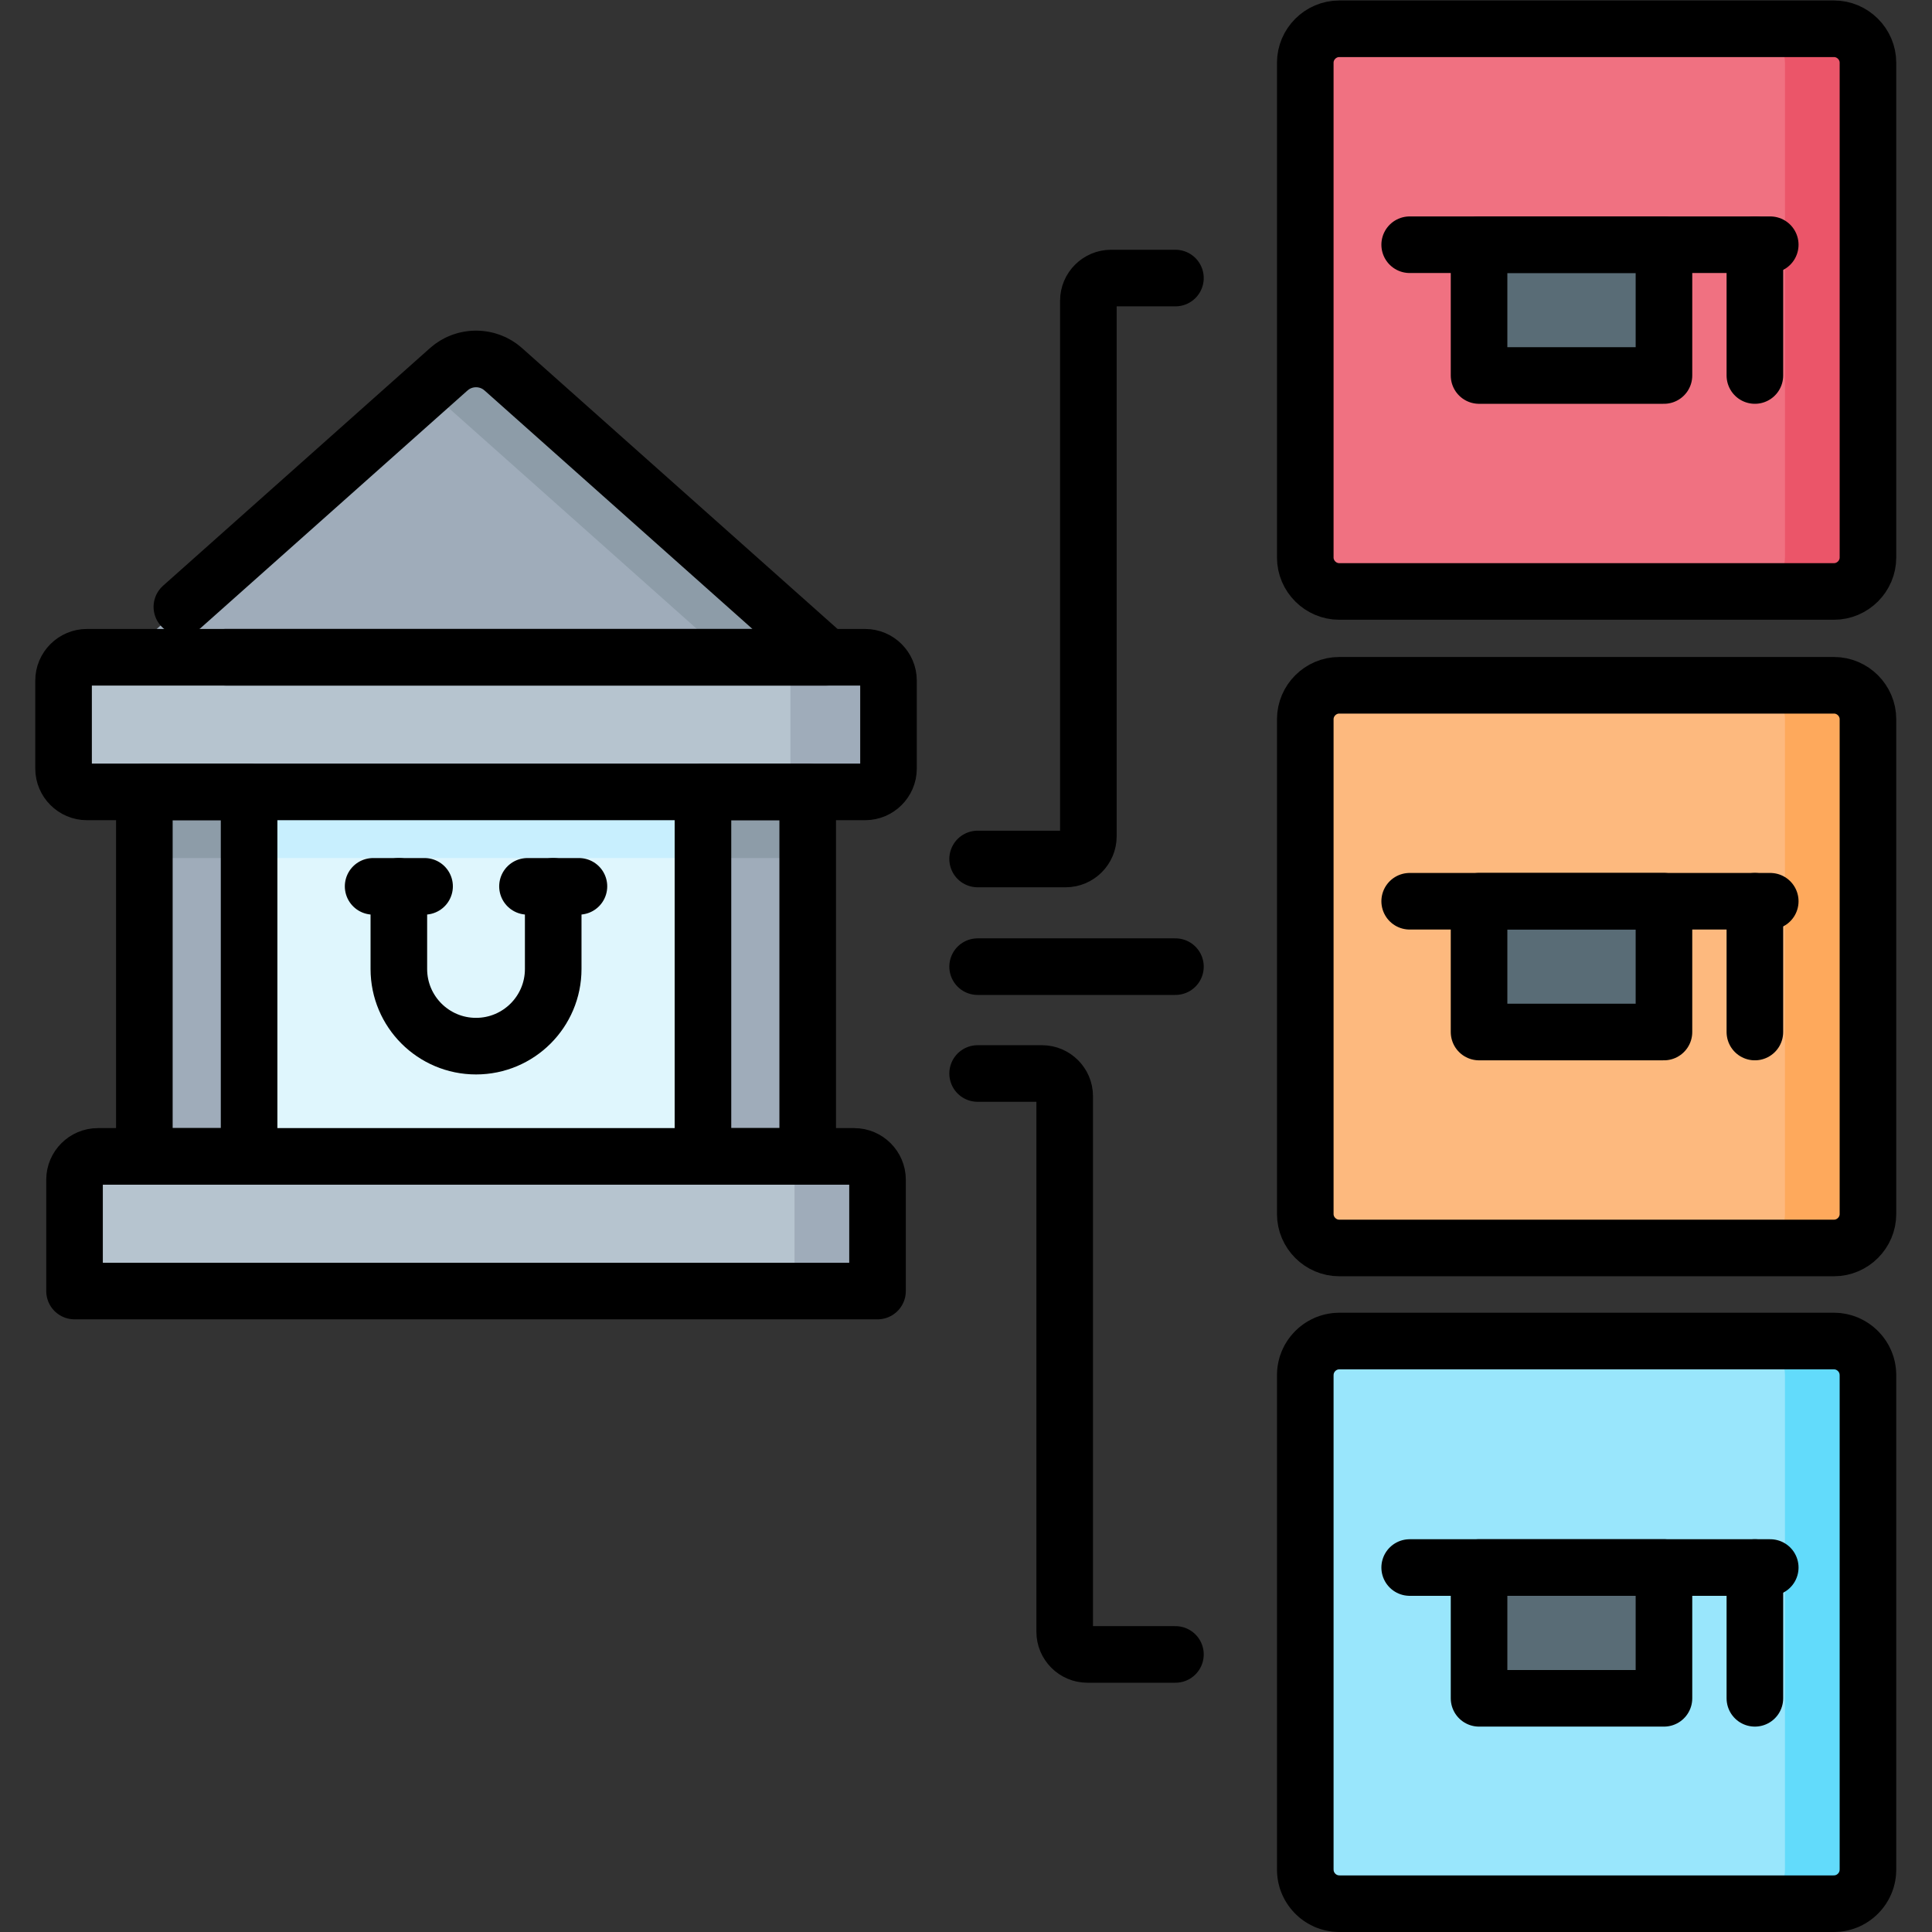 <?xml version="1.0" encoding="UTF-8" standalone="no"?>
<!DOCTYPE svg PUBLIC "-//W3C//DTD SVG 1.1//EN" "http://www.w3.org/Graphics/SVG/1.1/DTD/svg11.dtd">
<svg width="100%" height="100%" viewBox="0 0 512 512" version="1.1" xmlns="http://www.w3.org/2000/svg" xmlns:xlink="http://www.w3.org/1999/xlink" xml:space="preserve" xmlns:serif="http://www.serif.com/" style="fill-rule:evenodd;clip-rule:evenodd;stroke-linecap:round;stroke-linejoin:round;stroke-miterlimit:10;">
    <rect x="0" y="0" width="512" height="512" fill="#333333" stroke="none"/>
    <g>
        <g transform="matrix(1.333,0,0,-1.333,0,512)">
            <rect x="39.11" y="135.247" width="111.055" height="104.638" style="fill:rgb(223,246,253);fill-rule:nonzero;"/>
        </g>
        <g transform="matrix(1.333,0,0,-1.333,0,512)">
            <rect x="39.11" y="213.511" width="111.055" height="26.373" style="fill:rgb(200,239,254);fill-rule:nonzero;"/>
        </g>
        <g transform="matrix(1.333,0,0,-1.333,63.625,224.625)">
            <path d="M0,0L-16.687,0L-19.02,-2.02L-19.02,-74.719L1.803,-74.719L1.803,-2.02L0,0Z" style="fill:rgb(159,172,186);fill-rule:nonzero;"/>
        </g>
        <g transform="matrix(1.333,0,0,-1.333,212.083,224.583)">
            <path d="M0,0L-17.25,0L-19.308,-2.051L-19.308,-74.751L1.515,-74.751L1.515,-2.051L0,0Z" style="fill:rgb(159,172,186);fill-rule:nonzero;"/>
        </g>
        <g transform="matrix(1.333,0,0,-1.333,0,512)">
            <rect x="28.699" y="213.511" width="20.823" height="20.808" style="fill:rgb(141,156,168);fill-rule:nonzero;"/>
        </g>
        <g transform="matrix(1.333,0,0,-1.333,113.184,102.898)">
            <path d="M0,0L-65.881,-58.648L68.881,-58.648L3,0L0,0Z" style="fill:rgb(159,172,186);fill-rule:nonzero;"/>
        </g>
        <g transform="matrix(1.333,0,0,-1.333,0,512)">
            <clipPath id="_clip1">
                <rect x="0" y="0" width="384" height="384"/>
            </clipPath>
            <g clip-path="url(#_clip1)">
                <g transform="matrix(1,0,0,1,100.046,310.691)">
                    <path d="M0,0C-3.068,2.731 -7.748,2.731 -10.816,-0L-15.158,-3.865L50.722,-62.513L70.222,-62.513L0,0Z" style="fill:rgb(141,156,168);fill-rule:nonzero;"/>
                </g>
                <g transform="matrix(1,0,0,1,357.863,12.375)">
                    <path d="M0,0L0,98.364C0,102.066 -3.046,105.113 -6.748,105.114L-91.614,105.114C-95.317,105.114 -98.364,102.067 -98.364,98.364L-98.364,0C-98.364,-3.703 -95.317,-6.75 -91.614,-6.75L-6.75,-6.75C-3.047,-6.75 -0,-3.703 0,-0" style="fill:rgb(153,230,252);fill-rule:nonzero;"/>
                </g>
                <g transform="matrix(1,0,0,1,357.863,273.261)">
                    <path d="M0,0L0,98.364C0,102.067 -3.047,105.114 -6.75,105.114L-91.614,105.114C-95.317,105.114 -98.364,102.067 -98.364,98.364L-98.364,0C-98.364,-3.703 -95.317,-6.75 -91.614,-6.75L-6.747,-6.75C-3.045,-6.748 0,-3.702 -0,-0" style="fill:rgb(240,113,129);fill-rule:nonzero;"/>
                </g>
                <g transform="matrix(1,0,0,1,351.113,135.991)">
                    <path d="M0,0C3.703,-0 6.75,3.047 6.75,6.75L6.75,105.114C6.75,108.817 3.703,111.864 0,111.864L13.503,111.864L-84.864,111.864C-88.567,111.864 -91.614,108.817 -91.614,105.114L-91.614,6.75C-91.614,3.047 -88.567,0 -84.864,0L13.503,0L0,0Z" style="fill:rgb(253,185,126);fill-rule:nonzero;"/>
                </g>
                <g transform="matrix(1,0,0,1,364.613,117.489)">
                    <path d="M0,0L-16.5,0C-12.797,-0 -9.75,-3.047 -9.75,-6.75L-9.75,-105.114C-9.75,-108.817 -12.797,-111.864 -16.5,-111.864L0,-111.864C3.703,-111.864 6.75,-108.817 6.75,-105.114L6.75,-6.75C6.75,-3.047 3.703,-0 0,0" style="fill:rgb(98,219,251);fill-rule:nonzero;"/>
                </g>
                <g transform="matrix(1,0,0,1,169.959,154.195)">
                    <path d="M0,0L-19.5,0C-17.031,-0 -15,-2.031 -15,-4.5L-15,-22.267C-15,-24.735 -17.031,-26.767 -19.5,-26.767L0,-26.767C2.469,-26.767 4.5,-24.735 4.5,-22.267L4.5,-4.5C4.5,-2.031 2.469,-0 0,0" style="fill:rgb(159,172,186);fill-rule:nonzero;"/>
                </g>
                <rect x="139.754" y="213.511" width="20.823" height="20.808" style="fill:rgb(141,156,168);fill-rule:nonzero;"/>
                <g transform="matrix(1,0,0,1,364.613,378.375)">
                    <path d="M0,0L-16.5,0C-12.797,-0 -9.75,-3.047 -9.75,-6.75L-9.75,-105.114C-9.75,-108.817 -12.797,-111.864 -16.5,-111.864L0,-111.864C3.703,-111.864 6.75,-108.817 6.75,-105.114L6.75,-6.75C6.75,-3.047 3.703,-0 0,0" style="fill:rgb(235,85,105);fill-rule:nonzero;"/>
                </g>
                <g transform="matrix(1,0,0,1,364.613,247.856)">
                    <path d="M0,0L-16.5,0C-12.797,-0 -9.75,-3.047 -9.75,-6.75L-9.75,-105.114C-9.75,-108.817 -12.797,-111.864 -16.5,-111.864L0,-111.864C3.703,-111.864 6.75,-108.817 6.75,-105.114L6.75,-6.75C6.75,-3.047 3.703,-0 0,0" style="fill:rgb(254,169,92);fill-rule:nonzero;"/>
                </g>
                <g transform="matrix(1,0,0,1,153.459,127.428)">
                    <path d="M0,0C2.469,-0 4.5,2.031 4.5,4.5L4.5,22.267C4.5,24.735 2.469,26.766 0.001,26.767L-134.142,26.767C-136.611,26.767 -138.642,24.735 -138.642,22.267L-138.642,4.5C-138.642,2.031 -136.611,0 -134.142,0L16.501,0L0,0Z" style="fill:rgb(182,196,207);fill-rule:nonzero;"/>
                </g>
                <g transform="matrix(1,0,0,1,155.507,226.661)">
                    <path d="M0,0C2.541,-0 4.633,2.091 4.633,4.633C4.633,4.633 4.633,22.134 4.633,22.135C4.633,24.676 2.542,26.767 0.001,26.767C0.001,26.767 0,26.767 0,26.767L-138.238,26.767C-138.238,26.767 -138.238,26.767 -138.238,26.767C-140.779,26.767 -142.87,24.676 -142.87,22.135C-142.87,22.134 -142.87,4.633 -142.87,4.633C-142.87,2.091 -140.779,0 -138.238,0L0,0Z" style="fill:rgb(182,196,207);fill-rule:nonzero;"/>
                </g>
                <path d="M330.808,309.442L294.048,309.442L294.048,335.443L330.808,335.443L330.808,309.442ZM330.808,178.921L294.048,178.921L294.048,204.921L330.808,204.921L330.808,178.921ZM330.808,46.459L294.048,46.459L294.048,72.46L330.808,72.46L330.808,46.459Z" style="fill:rgb(89,108,118);fill-rule:nonzero;"/>
                <g transform="matrix(1,0,0,1,172.007,253.428)">
                    <path d="M0,0L-19.5,0C-16.959,-0 -14.867,-2.091 -14.867,-4.633C-14.867,-4.633 -14.867,-22.135 -14.867,-22.135C-14.867,-24.676 -16.958,-26.767 -19.499,-26.767C-19.499,-26.767 -19.5,-26.767 -19.5,-26.767C-19.5,-26.767 0,-26.767 0.001,-26.767C2.542,-26.767 4.633,-24.676 4.633,-22.135C4.633,-22.135 4.633,-4.633 4.633,-4.633C4.633,-2.091 2.541,-0 0,0" style="fill:rgb(159,172,186);fill-rule:nonzero;"/>
                </g>
                <g transform="matrix(1,0,0,1,174.459,127.428)">
                    <path d="M0,0L-159.642,0L-159.642,22.135C-159.642,24.676 -157.551,26.767 -155.01,26.767C-155.01,26.767 -155.009,26.767 -155.009,26.767L-4.633,26.767C-2.092,26.767 -0,24.676 0,22.135L0,0Z" style="fill:none;fill-rule:nonzero;stroke:black;stroke-width:11.25px;"/>
                </g>
                <g transform="matrix(1,0,0,1,172.007,226.661)">
                    <path d="M0,0L-154.738,0C-157.279,0 -159.37,2.091 -159.37,4.633C-159.37,4.633 -159.37,22.134 -159.37,22.135C-159.37,24.676 -157.279,26.767 -154.738,26.767C-154.738,26.767 -154.738,26.767 -154.738,26.767L0,26.767C0,26.767 0.001,26.767 0.001,26.767C2.542,26.767 4.633,24.676 4.633,22.135C4.633,22.134 4.633,4.633 4.633,4.633C4.633,2.091 2.541,0 0,0Z" style="fill:none;fill-rule:nonzero;stroke:black;stroke-width:11.25px;"/>
                </g>
                <g transform="matrix(1,0,0,1,194.358,213.324)">
                    <path d="M0,0L17.518,0C19.986,-0 22.018,2.031 22.018,4.5L22.018,110.993C22.018,113.462 24.049,115.493 26.518,115.493L39.328,115.493" style="fill:none;fill-rule:nonzero;stroke:black;stroke-width:11.25px;"/>
                </g>
                <g transform="matrix(1,0,0,1,194.358,191.92)">
                    <path d="M0,0L39.328,0" style="fill:none;fill-rule:nonzero;stroke:black;stroke-width:11.25px;"/>
                </g>
                <g transform="matrix(1,0,0,1,233.686,55.183)">
                    <path d="M0,0L-17.518,0C-19.986,0 -22.018,2.031 -22.018,4.5L-22.018,110.993C-22.018,113.462 -24.049,115.493 -26.518,115.493L-39.328,115.493" style="fill:none;fill-rule:nonzero;stroke:black;stroke-width:11.25px;"/>
                </g>
                <g transform="matrix(1,0,0,1,259.499,273.261)">
                    <path d="M0,0L0,98.364C0,102.067 3.047,105.114 6.75,105.114L105.114,105.114C108.817,105.114 111.864,102.067 111.864,98.364L111.864,0C111.864,-3.703 108.817,-6.75 105.114,-6.75L6.75,-6.75C3.047,-6.75 -0,-3.703 0,0Z" style="fill:none;fill-rule:nonzero;stroke:black;stroke-width:11.25px;"/>
                </g>
                <g transform="matrix(1,0,0,1,259.499,142.741)">
                    <path d="M0,0L0,98.365C0,102.068 3.047,105.115 6.75,105.115L105.114,105.115C108.817,105.115 111.864,102.068 111.864,98.365L111.864,0C111.864,-3.703 108.817,-6.75 105.114,-6.75L6.75,-6.75C3.047,-6.75 -0,-3.703 0,0Z" style="fill:none;fill-rule:nonzero;stroke:black;stroke-width:11.25px;"/>
                </g>
                <g transform="matrix(1,0,0,1,259.499,12.375)">
                    <path d="M0,0L0,98.364C0,102.067 3.047,105.114 6.75,105.114L105.114,105.114C108.817,105.114 111.864,102.067 111.864,98.364L111.864,0C111.864,-3.703 108.817,-6.75 105.114,-6.75L6.75,-6.75C3.047,-6.75 -0,-3.703 0,0Z" style="fill:none;fill-rule:nonzero;stroke:black;stroke-width:11.25px;stroke-dasharray:445,35,474,0;"/>
                </g>
                <g transform="matrix(1,0,0,1,280.255,204.921)">
                    <path d="M0,0L71.683,0" style="fill:none;fill-rule:nonzero;stroke:black;stroke-width:11.25px;"/>
                </g>
                <g transform="matrix(1,0,0,1,280.255,335.443)">
                    <path d="M0,0L71.683,0" style="fill:none;fill-rule:nonzero;stroke:black;stroke-width:11.25px;"/>
                </g>
                <rect x="294.048" y="309.442" width="36.76" height="26" style="fill:none;fill-rule:nonzero;stroke:black;stroke-width:11.25px;"/>
                <g transform="matrix(1,0,0,1,348.883,335.443)">
                    <path d="M0,0L0,-26" style="fill:none;fill-rule:nonzero;stroke:black;stroke-width:11.25px;"/>
                </g>
                <rect x="294.048" y="178.921" width="36.76" height="26" style="fill:none;fill-rule:nonzero;stroke:black;stroke-width:11.25px;"/>
                <g transform="matrix(1,0,0,1,348.883,204.921)">
                    <path d="M0,0L0,-26" style="fill:none;fill-rule:nonzero;stroke:black;stroke-width:11.25px;"/>
                </g>
                <g transform="matrix(1,0,0,1,280.255,72.46)">
                    <path d="M0,0L71.683,0" style="fill:none;fill-rule:nonzero;stroke:black;stroke-width:11.25px;"/>
                </g>
                <rect x="294.048" y="46.459" width="36.76" height="26" style="fill:none;fill-rule:nonzero;stroke:black;stroke-width:11.25px;"/>
                <g transform="matrix(1,0,0,1,348.883,72.46)">
                    <path d="M0,0L0,-26" style="fill:none;fill-rule:nonzero;stroke:black;stroke-width:11.25px;"/>
                </g>
                <g transform="matrix(1,0,0,1,79.294,207.886)">
                    <path d="M0,0L0,-16.429C0,-24.903 6.87,-31.772 15.343,-31.772C23.818,-31.772 30.688,-24.903 30.688,-16.429L30.688,0" style="fill:none;fill-rule:nonzero;stroke:black;stroke-width:11.25px;"/>
                </g>
                <g transform="matrix(1,0,0,1,74.18,207.886)">
                    <path d="M0,0L10.229,0" style="fill:none;fill-rule:nonzero;stroke:black;stroke-width:11.25px;"/>
                </g>
                <g transform="matrix(1,0,0,1,104.867,207.886)">
                    <path d="M0,0L10.229,0" style="fill:none;fill-rule:nonzero;stroke:black;stroke-width:11.25px;"/>
                </g>
                <rect x="28.699" y="154.195" width="20.823" height="72.466" style="fill:none;fill-rule:nonzero;stroke:black;stroke-width:11.25px;"/>
                <g transform="matrix(1,0,0,1,164.372,253.428)">
                    <path d="M0,0L-64.326,57.263C-67.394,59.994 -72.074,59.994 -75.142,57.263L-139.468,0L0,0Z" style="fill:none;fill-rule:nonzero;stroke:black;stroke-width:11.25px;stroke-dasharray:169,35,474,0;"/>
                </g>
                <rect x="139.754" y="154.195" width="20.823" height="72.466" style="fill:none;fill-rule:nonzero;stroke:black;stroke-width:11.25px;"/>
            </g>
        </g>
    </g>
</svg>
